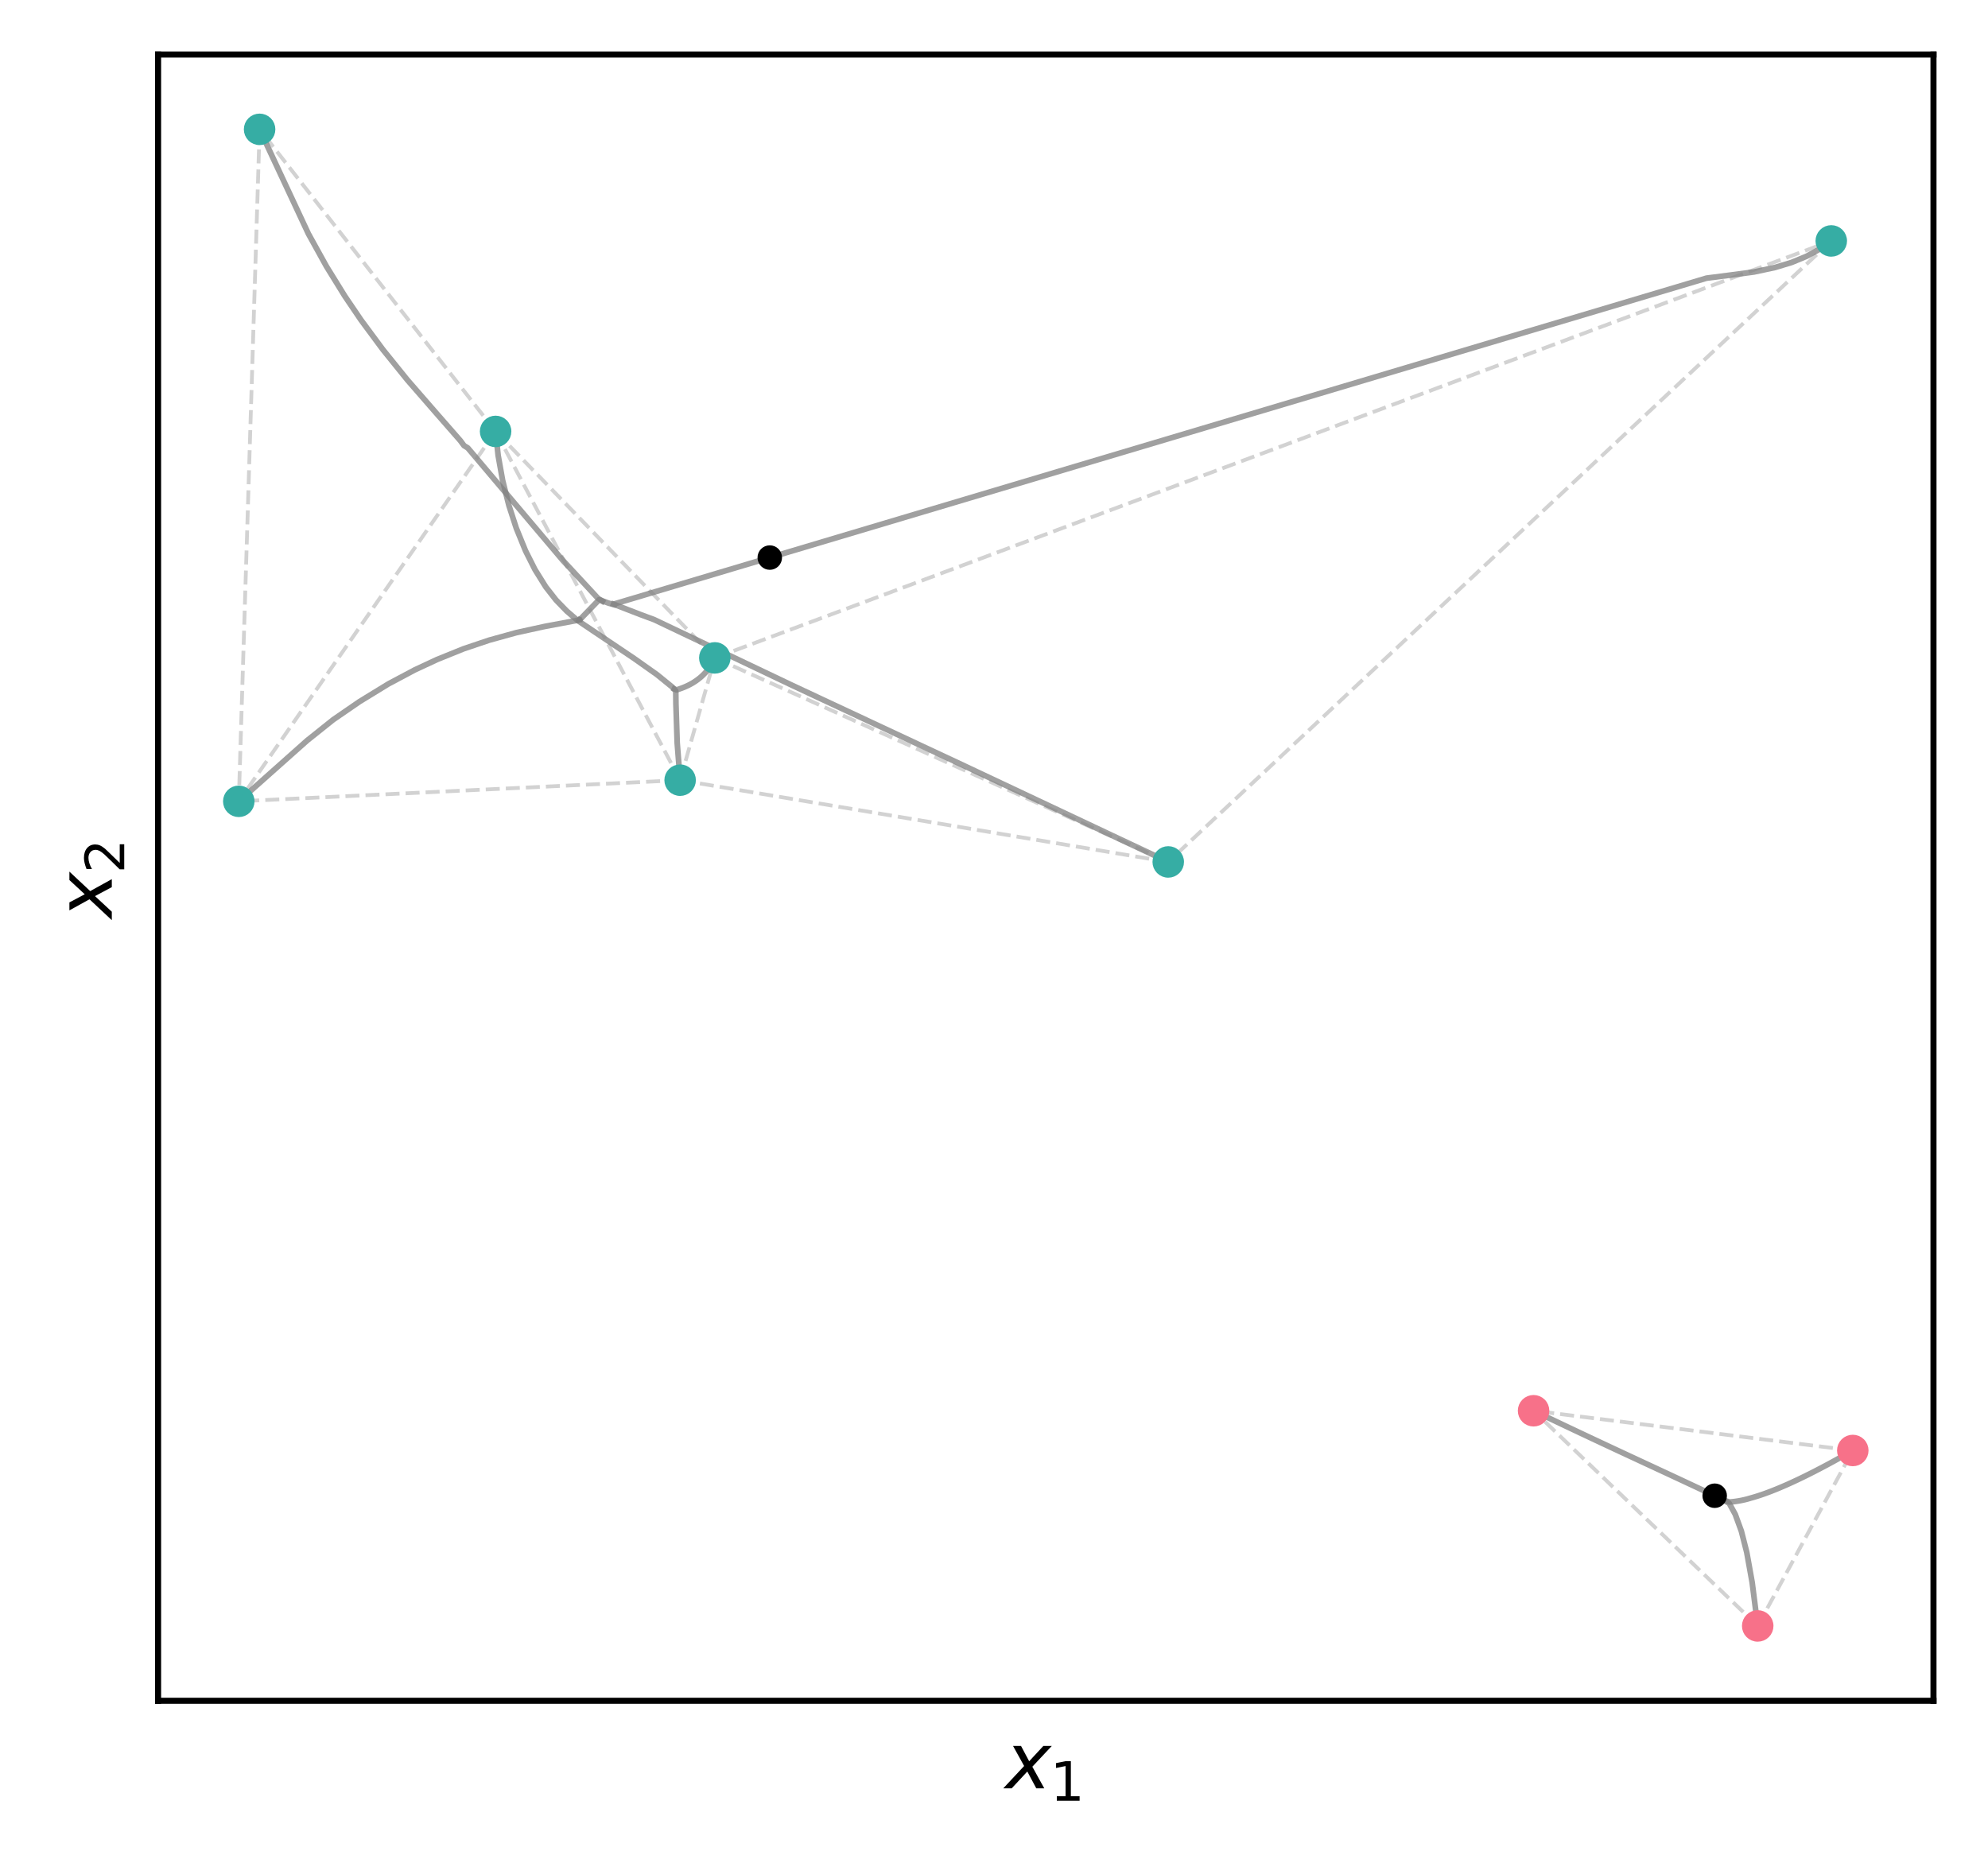 <?xml version="1.0" encoding="utf-8" standalone="no"?>
<!DOCTYPE svg PUBLIC "-//W3C//DTD SVG 1.1//EN"
  "http://www.w3.org/Graphics/SVG/1.1/DTD/svg11.dtd">
<svg xmlns:xlink="http://www.w3.org/1999/xlink" width="262.554pt" height="245.518pt" viewBox="0 0 262.554 245.518" xmlns="http://www.w3.org/2000/svg" version="1.1">
 <defs>
  <style type="text/css">*{stroke-linejoin: round; stroke-linecap: butt}</style>
 </defs>
 <g id="figure_1">
  <g id="patch_1">
   <path d="M 0 245.518 
L 262.554 245.518 
L 262.554 0 
L 0 0 
z
" style="fill: #ffffff"/>
  </g>
  <g id="axes_1">
   <g id="patch_2">
    <path d="M 20.878 224.64 
L 255.354 224.64 
L 255.354 7.2 
L 20.878 7.2 
z
" style="fill: #ffffff"/>
   </g>
   <g id="line2d_1">
    <path d="M 65.453 56.983 
L 89.824 103.047 
" clip-path="url(#p245021586b)" style="fill: none; stroke-dasharray: 1.85,0.8; stroke-dashoffset: 0; stroke: #808080; stroke-opacity: 0.35; stroke-width: 0.5"/>
   </g>
   <g id="line2d_2">
    <path d="M 65.453 56.983 
L 34.286 17.084 
" clip-path="url(#p245021586b)" style="fill: none; stroke-dasharray: 1.85,0.8; stroke-dashoffset: 0; stroke: #808080; stroke-opacity: 0.35; stroke-width: 0.5"/>
   </g>
   <g id="line2d_3">
    <path d="M 232.14 214.756 
L 244.696 191.583 
" clip-path="url(#p245021586b)" style="fill: none; stroke-dasharray: 1.85,0.8; stroke-dashoffset: 0; stroke: #808080; stroke-opacity: 0.35; stroke-width: 0.5"/>
   </g>
   <g id="line2d_4">
    <path d="M 65.453 56.983 
L 94.404 86.894 
" clip-path="url(#p245021586b)" style="fill: none; stroke-dasharray: 1.85,0.8; stroke-dashoffset: 0; stroke: #808080; stroke-opacity: 0.35; stroke-width: 0.5"/>
   </g>
   <g id="line2d_5">
    <path d="M 89.824 103.047 
L 94.404 86.894 
" clip-path="url(#p245021586b)" style="fill: none; stroke-dasharray: 1.85,0.8; stroke-dashoffset: 0; stroke: #808080; stroke-opacity: 0.35; stroke-width: 0.5"/>
   </g>
   <g id="line2d_6">
    <path d="M 94.404 86.894 
L 241.855 31.822 
" clip-path="url(#p245021586b)" style="fill: none; stroke-dasharray: 1.85,0.8; stroke-dashoffset: 0; stroke: #808080; stroke-opacity: 0.35; stroke-width: 0.5"/>
   </g>
   <g id="line2d_7">
    <path d="M 65.453 56.983 
L 31.536 105.841 
" clip-path="url(#p245021586b)" style="fill: none; stroke-dasharray: 1.85,0.8; stroke-dashoffset: 0; stroke: #808080; stroke-opacity: 0.35; stroke-width: 0.5"/>
   </g>
   <g id="line2d_8">
    <path d="M 89.824 103.047 
L 31.536 105.841 
" clip-path="url(#p245021586b)" style="fill: none; stroke-dasharray: 1.85,0.8; stroke-dashoffset: 0; stroke: #808080; stroke-opacity: 0.35; stroke-width: 0.5"/>
   </g>
   <g id="line2d_9">
    <path d="M 34.286 17.084 
L 31.536 105.841 
" clip-path="url(#p245021586b)" style="fill: none; stroke-dasharray: 1.85,0.8; stroke-dashoffset: 0; stroke: #808080; stroke-opacity: 0.35; stroke-width: 0.5"/>
   </g>
   <g id="line2d_10">
    <path d="M 89.824 103.047 
L 154.289 113.845 
" clip-path="url(#p245021586b)" style="fill: none; stroke-dasharray: 1.85,0.8; stroke-dashoffset: 0; stroke: #808080; stroke-opacity: 0.35; stroke-width: 0.5"/>
   </g>
   <g id="line2d_11">
    <path d="M 94.404 86.894 
L 154.289 113.845 
" clip-path="url(#p245021586b)" style="fill: none; stroke-dasharray: 1.85,0.8; stroke-dashoffset: 0; stroke: #808080; stroke-opacity: 0.35; stroke-width: 0.5"/>
   </g>
   <g id="line2d_12">
    <path d="M 241.855 31.822 
L 154.289 113.845 
" clip-path="url(#p245021586b)" style="fill: none; stroke-dasharray: 1.85,0.8; stroke-dashoffset: 0; stroke: #808080; stroke-opacity: 0.35; stroke-width: 0.5"/>
   </g>
   <g id="line2d_13">
    <path d="M 232.14 214.756 
L 202.538 186.334 
" clip-path="url(#p245021586b)" style="fill: none; stroke-dasharray: 1.85,0.8; stroke-dashoffset: 0; stroke: #808080; stroke-opacity: 0.35; stroke-width: 0.5"/>
   </g>
   <g id="line2d_14">
    <path d="M 244.696 191.583 
L 202.538 186.334 
" clip-path="url(#p245021586b)" style="fill: none; stroke-dasharray: 1.85,0.8; stroke-dashoffset: 0; stroke: #808080; stroke-opacity: 0.35; stroke-width: 0.5"/>
   </g>
   <g id="line2d_15">
    <path d="M 94.404 86.894 
L 94.357 87.001 
L 94.308 87.108 
L 94.257 87.213 
L 94.205 87.318 
L 94.151 87.422 
L 94.095 87.525 
L 94.038 87.627 
L 93.979 87.728 
L 93.918 87.827 
L 93.856 87.926 
L 93.792 88.024 
L 93.727 88.121 
L 93.66 88.216 
L 93.592 88.311 
L 93.522 88.404 
L 93.446 88.499 
L 93.373 88.59 
L 93.298 88.679 
L 93.221 88.768 
L 93.144 88.855 
L 93.064 88.941 
L 92.984 89.025 
L 92.901 89.108 
L 92.818 89.19 
L 92.733 89.27 
L 92.647 89.349 
L 92.56 89.426 
L 92.472 89.502 
L 92.375 89.58 
L 92.283 89.653 
L 92.191 89.724 
L 92.097 89.794 
L 92.003 89.863 
L 91.907 89.93 
L 91.811 89.995 
L 91.714 90.059 
L 91.616 90.122 
L 91.517 90.182 
L 91.409 90.245 
L 91.306 90.303 
L 91.205 90.359 
L 91.103 90.414 
L 91.001 90.467 
L 90.898 90.519 
L 90.787 90.572 
L 90.682 90.62 
L 90.578 90.667 
L 90.475 90.713 
L 90.364 90.759 
L 90.259 90.801 
L 90.157 90.842 
L 90.049 90.883 
L 89.948 90.92 
L 89.843 90.958 
L 89.747 90.991 
L 89.651 91.024 
L 89.558 91.055 
L 89.479 91.081 
L 89.407 91.104 
L 89.351 91.123 
L 89.067 90.997 
" clip-path="url(#p245021586b)" style="fill: none; stroke: #808080; stroke-opacity: 0.75; stroke-width: 0.75; stroke-linecap: square"/>
   </g>
   <g id="line2d_16">
    <path d="M 244.696 191.583 
L 244.466 191.715 
L 244.236 191.847 
L 244.005 191.978 
L 243.775 192.109 
L 243.545 192.239 
L 243.315 192.368 
L 243.084 192.497 
L 242.854 192.625 
L 242.624 192.753 
L 242.394 192.879 
L 242.164 193.006 
L 241.934 193.131 
L 241.705 193.256 
L 241.475 193.38 
L 241.246 193.503 
L 241.012 193.627 
L 240.782 193.749 
L 240.553 193.87 
L 240.323 193.991 
L 240.094 194.11 
L 239.865 194.229 
L 239.636 194.347 
L 239.407 194.464 
L 239.178 194.58 
L 238.949 194.695 
L 238.721 194.809 
L 238.493 194.922 
L 238.266 195.034 
L 238.031 195.147 
L 237.803 195.258 
L 237.575 195.367 
L 237.348 195.475 
L 237.121 195.582 
L 236.895 195.687 
L 236.669 195.791 
L 236.443 195.895 
L 236.218 195.996 
L 235.994 196.097 
L 235.761 196.198 
L 235.536 196.296 
L 235.312 196.393 
L 235.089 196.488 
L 234.867 196.581 
L 234.645 196.673 
L 234.415 196.765 
L 234.194 196.853 
L 233.974 196.94 
L 233.755 197.025 
L 233.529 197.109 
L 233.311 197.19 
L 233.095 197.269 
L 232.872 197.348 
L 232.657 197.422 
L 232.437 197.496 
L 232.224 197.566 
L 232.007 197.635 
L 231.791 197.701 
L 231.582 197.763 
L 231.371 197.824 
L 231.166 197.881 
L 230.985 197.934 
L 230.814 197.984 
L 230.619 198.035 
L 230.429 198.082 
L 230.232 198.126 
L 230.046 198.166 
L 229.857 198.203 
L 229.679 198.235 
L 229.501 198.265 
L 229.326 198.292 
L 229.165 198.314 
L 229.009 198.334 
L 228.861 198.35 
L 228.724 198.364 
L 228.601 198.375 
L 228.5 198.384 
L 228.423 198.392 
L 227.85 198.211 
" clip-path="url(#p245021586b)" style="fill: none; stroke: #808080; stroke-opacity: 0.75; stroke-width: 0.75; stroke-linecap: square"/>
   </g>
   <g id="line2d_17">
    <path d="M 202.538 186.334 
L 202.797 186.458 
L 203.055 186.582 
L 203.314 186.706 
L 203.573 186.83 
L 203.833 186.954 
L 204.093 187.078 
L 204.353 187.202 
L 204.613 187.326 
L 204.874 187.45 
L 205.135 187.575 
L 205.397 187.699 
L 205.659 187.824 
L 205.921 187.948 
L 206.183 188.073 
L 206.446 188.198 
L 206.712 188.324 
L 206.976 188.449 
L 207.24 188.574 
L 207.505 188.699 
L 207.77 188.824 
L 208.035 188.95 
L 208.301 189.075 
L 208.567 189.201 
L 208.834 189.327 
L 209.1 189.452 
L 209.368 189.578 
L 209.635 189.704 
L 209.904 189.83 
L 210.176 189.958 
L 210.446 190.085 
L 210.715 190.212 
L 210.986 190.338 
L 211.256 190.465 
L 211.527 190.592 
L 211.798 190.719 
L 212.07 190.846 
L 212.342 190.973 
L 212.615 191.101 
L 212.893 191.231 
L 213.167 191.359 
L 213.441 191.486 
L 213.716 191.615 
L 213.991 191.743 
L 214.266 191.871 
L 214.547 192.002 
L 214.824 192.131 
L 215.101 192.26 
L 215.378 192.389 
L 215.661 192.52 
L 215.939 192.649 
L 216.218 192.779 
L 216.501 192.91 
L 216.781 193.041 
L 217.064 193.172 
L 217.345 193.303 
L 217.629 193.434 
L 217.913 193.566 
L 218.195 193.697 
L 218.479 193.829 
L 218.761 193.96 
L 219.033 194.087 
L 219.298 194.21 
L 219.585 194.344 
L 219.866 194.474 
L 220.154 194.608 
L 220.434 194.739 
L 220.721 194.872 
L 221.001 195.003 
L 221.286 195.136 
L 221.571 195.268 
L 221.848 195.398 
L 222.13 195.529 
L 222.411 195.66 
L 222.69 195.791 
L 222.968 195.921 
L 223.239 196.048 
L 223.502 196.171 
L 223.749 196.286 
L 223.941 196.377 
L 224.176 196.487 
L 224.427 196.605 
L 224.681 196.724 
L 224.931 196.841 
L 225.173 196.955 
L 225.415 197.068 
L 225.635 197.172 
L 225.84 197.268 
L 226.012 197.348 
L 226.142 197.41 
L 226.223 197.448 
L 226.458 197.558 
" clip-path="url(#p245021586b)" style="fill: none; stroke: #808080; stroke-opacity: 0.75; stroke-width: 0.75; stroke-linecap: square"/>
   </g>
   <g id="line2d_18">
    <path d="M 31.536 105.841 
L 40.578 97.796 
L 44.013 95.054 
L 47.481 92.67 
L 51.315 90.321 
L 54.753 88.494 
L 57.73 87.106 
L 61.209 85.7 
L 64.605 84.554 
L 68.216 83.556 
L 71.973 82.735 
L 76.517 81.884 
L 76.517 81.884 
" clip-path="url(#p245021586b)" style="fill: none; stroke: #808080; stroke-opacity: 0.75; stroke-width: 0.75; stroke-linecap: square"/>
   </g>
   <g id="line2d_19">
    <path d="M 89.824 103.047 
L 89.436 98.125 
L 89.269 92.952 
L 89.249 91.277 
L 88.799 90.758 
L 86.768 89.106 
L 83.733 86.96 
L 76.404 82.031 
L 76.517 81.884 
L 76.517 81.884 
" clip-path="url(#p245021586b)" style="fill: none; stroke: #808080; stroke-opacity: 0.75; stroke-width: 0.75; stroke-linecap: square"/>
   </g>
   <g id="line2d_20">
    <path d="M 34.286 17.084 
L 40.73 30.879 
L 43.12 35.199 
L 45.539 39.111 
L 47.669 42.254 
L 50.583 46.193 
L 53.81 50.191 
L 57.604 54.551 
L 60.8 58.204 
L 61.285 58.862 
L 61.775 59.159 
L 74.33 74.013 
L 78.851 78.897 
L 79.033 79.068 
L 79.564 79.407 
L 79.564 79.407 
" clip-path="url(#p245021586b)" style="fill: none; stroke: #808080; stroke-opacity: 0.75; stroke-width: 0.75; stroke-linecap: square"/>
   </g>
   <g id="line2d_21">
    <path d="M 154.289 113.845 
L 146.156 110.014 
L 127.407 101.179 
L 104.64 90.53 
L 86.409 81.85 
L 84.55 81.16 
L 81.034 79.8 
L 81.034 79.8 
" clip-path="url(#p245021586b)" style="fill: none; stroke: #808080; stroke-opacity: 0.75; stroke-width: 0.75; stroke-linecap: square"/>
   </g>
   <g id="line2d_22">
    <path d="M 241.855 31.822 
L 240.267 32.937 
L 238.584 33.852 
L 236.613 34.666 
L 234.4 35.335 
L 231.643 35.922 
L 228.833 36.295 
L 225.375 36.739 
L 101.664 73.645 
L 101.664 73.645 
" clip-path="url(#p245021586b)" style="fill: none; stroke: #808080; stroke-opacity: 0.75; stroke-width: 0.75; stroke-linecap: square"/>
   </g>
   <g id="line2d_23">
    <path d="M 65.453 56.983 
L 65.786 60.14 
L 66.377 63.441 
L 67.208 66.751 
L 68.187 69.766 
L 69.41 72.762 
L 70.652 75.229 
L 72.078 77.518 
L 73.427 79.245 
L 74.847 80.711 
L 76.26 81.927 
L 76.663 81.756 
L 79.134 79.206 
L 80.389 79.668 
L 81.186 79.894 
L 81.142 79.767 
L 101.984 73.549 
L 101.664 73.645 
" clip-path="url(#p245021586b)" style="fill: none; stroke: #808080; stroke-opacity: 0.75; stroke-width: 0.75; stroke-linecap: square"/>
   </g>
   <g id="line2d_24">
    <path d="M 232.14 214.756 
L 231.407 209.012 
L 230.691 205.028 
L 229.979 202.23 
L 229.176 200.026 
L 228.437 198.672 
L 228.347 198.531 
L 227.139 197.877 
L 226.413 197.537 
L 226.458 197.558 
" clip-path="url(#p245021586b)" style="fill: none; stroke: #808080; stroke-opacity: 0.75; stroke-width: 0.75; stroke-linecap: square"/>
   </g>
   <g id="PathCollection_1">
    <defs>
     <path id="C0_0_766e8a19a3" d="M 0 1.581 
C 0.419 1.581 0.822 1.415 1.118 1.118 
C 1.415 0.822 1.581 0.419 1.581 -0 
C 1.581 -0.419 1.415 -0.822 1.118 -1.118 
C 0.822 -1.415 0.419 -1.581 0 -1.581 
C -0.419 -1.581 -0.822 -1.415 -1.118 -1.118 
C -1.415 -0.822 -1.581 -0.419 -1.581 0 
C -1.581 0.419 -1.415 0.822 -1.118 1.118 
C -0.822 1.415 -0.419 1.581 0 1.581 
z
"/>
    </defs>
    <g clip-path="url(#p245021586b)">
     <use xlink:href="#C0_0_766e8a19a3" x="65.453" y="56.983" style="fill: #36ada4; stroke: #36ada4"/>
    </g>
    <g clip-path="url(#p245021586b)">
     <use xlink:href="#C0_0_766e8a19a3" x="89.824" y="103.047" style="fill: #36ada4; stroke: #36ada4"/>
    </g>
    <g clip-path="url(#p245021586b)">
     <use xlink:href="#C0_0_766e8a19a3" x="34.286" y="17.084" style="fill: #36ada4; stroke: #36ada4"/>
    </g>
    <g clip-path="url(#p245021586b)">
     <use xlink:href="#C0_0_766e8a19a3" x="232.14" y="214.756" style="fill: #f77189; stroke: #f77189"/>
    </g>
    <g clip-path="url(#p245021586b)">
     <use xlink:href="#C0_0_766e8a19a3" x="244.696" y="191.583" style="fill: #f77189; stroke: #f77189"/>
    </g>
    <g clip-path="url(#p245021586b)">
     <use xlink:href="#C0_0_766e8a19a3" x="94.404" y="86.894" style="fill: #36ada4; stroke: #36ada4"/>
    </g>
    <g clip-path="url(#p245021586b)">
     <use xlink:href="#C0_0_766e8a19a3" x="241.855" y="31.822" style="fill: #36ada4; stroke: #36ada4"/>
    </g>
    <g clip-path="url(#p245021586b)">
     <use xlink:href="#C0_0_766e8a19a3" x="31.536" y="105.841" style="fill: #36ada4; stroke: #36ada4"/>
    </g>
    <g clip-path="url(#p245021586b)">
     <use xlink:href="#C0_0_766e8a19a3" x="154.289" y="113.845" style="fill: #36ada4; stroke: #36ada4"/>
    </g>
    <g clip-path="url(#p245021586b)">
     <use xlink:href="#C0_0_766e8a19a3" x="202.538" y="186.334" style="fill: #f77189; stroke: #f77189"/>
    </g>
   </g>
   <g id="PathCollection_2">
    <defs>
     <path id="m180979aff1" d="M 0 1.118 
C 0.297 1.118 0.581 1 0.791 0.791 
C 1 0.581 1.118 0.297 1.118 0 
C 1.118 -0.297 1 -0.581 0.791 -0.791 
C 0.581 -1 0.297 -1.118 0 -1.118 
C -0.297 -1.118 -0.581 -1 -0.791 -0.791 
C -1 -0.581 -1.118 -0.297 -1.118 0 
C -1.118 0.297 -1 0.581 -0.791 0.791 
C -0.581 1 -0.297 1.118 0 1.118 
z
" style="stroke: #000000"/>
    </defs>
    <g clip-path="url(#p245021586b)">
     <use xlink:href="#m180979aff1" x="101.664" y="73.645" style="stroke: #000000"/>
    </g>
   </g>
   <g id="PathCollection_3">
    <g clip-path="url(#p245021586b)">
     <use xlink:href="#m180979aff1" x="226.458" y="197.558" style="stroke: #000000"/>
    </g>
   </g>
   <g id="matplotlib.axis_1">
    <g id="text_1">
     <!-- $x_1$ -->
     <g transform="translate(132.766 236.238) scale(0.1 -0.1)">
      <defs>
       <path id="DejaVuSans-Oblique-78" d="M 3841 3500 
L 2234 1784 
L 3219 0 
L 2559 0 
L 1819 1388 
L 531 0 
L -166 0 
L 1556 1844 
L 641 3500 
L 1300 3500 
L 1972 2234 
L 3144 3500 
L 3841 3500 
z
" transform="scale(0.016)"/>
       <path id="DejaVuSans-31" d="M 794 531 
L 1825 531 
L 1825 4091 
L 703 3866 
L 703 4441 
L 1819 4666 
L 2450 4666 
L 2450 531 
L 3481 531 
L 3481 0 
L 794 0 
L 794 531 
z
" transform="scale(0.016)"/>
      </defs>
      <use xlink:href="#DejaVuSans-Oblique-78" transform="translate(0 0.312)"/>
      <use xlink:href="#DejaVuSans-31" transform="translate(59.18 -16.094) scale(0.7)"/>
     </g>
    </g>
   </g>
   <g id="matplotlib.axis_2">
    <g id="text_2">
     <!-- $x_2$ -->
     <g transform="translate(14.798 121.27) rotate(-90) scale(0.1 -0.1)">
      <defs>
       <path id="DejaVuSans-32" d="M 1228 531 
L 3431 531 
L 3431 0 
L 469 0 
L 469 531 
Q 828 903 1448 1529 
Q 2069 2156 2228 2338 
Q 2531 2678 2651 2914 
Q 2772 3150 2772 3378 
Q 2772 3750 2511 3984 
Q 2250 4219 1831 4219 
Q 1534 4219 1204 4116 
Q 875 4013 500 3803 
L 500 4441 
Q 881 4594 1212 4672 
Q 1544 4750 1819 4750 
Q 2544 4750 2975 4387 
Q 3406 4025 3406 3419 
Q 3406 3131 3298 2873 
Q 3191 2616 2906 2266 
Q 2828 2175 2409 1742 
Q 1991 1309 1228 531 
z
" transform="scale(0.016)"/>
      </defs>
      <use xlink:href="#DejaVuSans-Oblique-78" transform="translate(0 0.312)"/>
      <use xlink:href="#DejaVuSans-32" transform="translate(59.18 -16.094) scale(0.7)"/>
     </g>
    </g>
   </g>
   <g id="patch_3">
    <path d="M 20.878 224.64 
L 20.878 7.2 
" style="fill: none; stroke: #000000; stroke-width: 0.8; stroke-linejoin: miter; stroke-linecap: square"/>
   </g>
   <g id="patch_4">
    <path d="M 255.354 224.64 
L 255.354 7.2 
" style="fill: none; stroke: #000000; stroke-width: 0.8; stroke-linejoin: miter; stroke-linecap: square"/>
   </g>
   <g id="patch_5">
    <path d="M 20.878 224.64 
L 255.354 224.64 
" style="fill: none; stroke: #000000; stroke-width: 0.8; stroke-linejoin: miter; stroke-linecap: square"/>
   </g>
   <g id="patch_6">
    <path d="M 20.878 7.2 
L 255.354 7.2 
" style="fill: none; stroke: #000000; stroke-width: 0.8; stroke-linejoin: miter; stroke-linecap: square"/>
   </g>
  </g>
 </g>
 <defs>
  <clipPath id="p245021586b">
   <rect x="20.878" y="7.2" width="234.476" height="217.44"/>
  </clipPath>
 </defs>
</svg>
